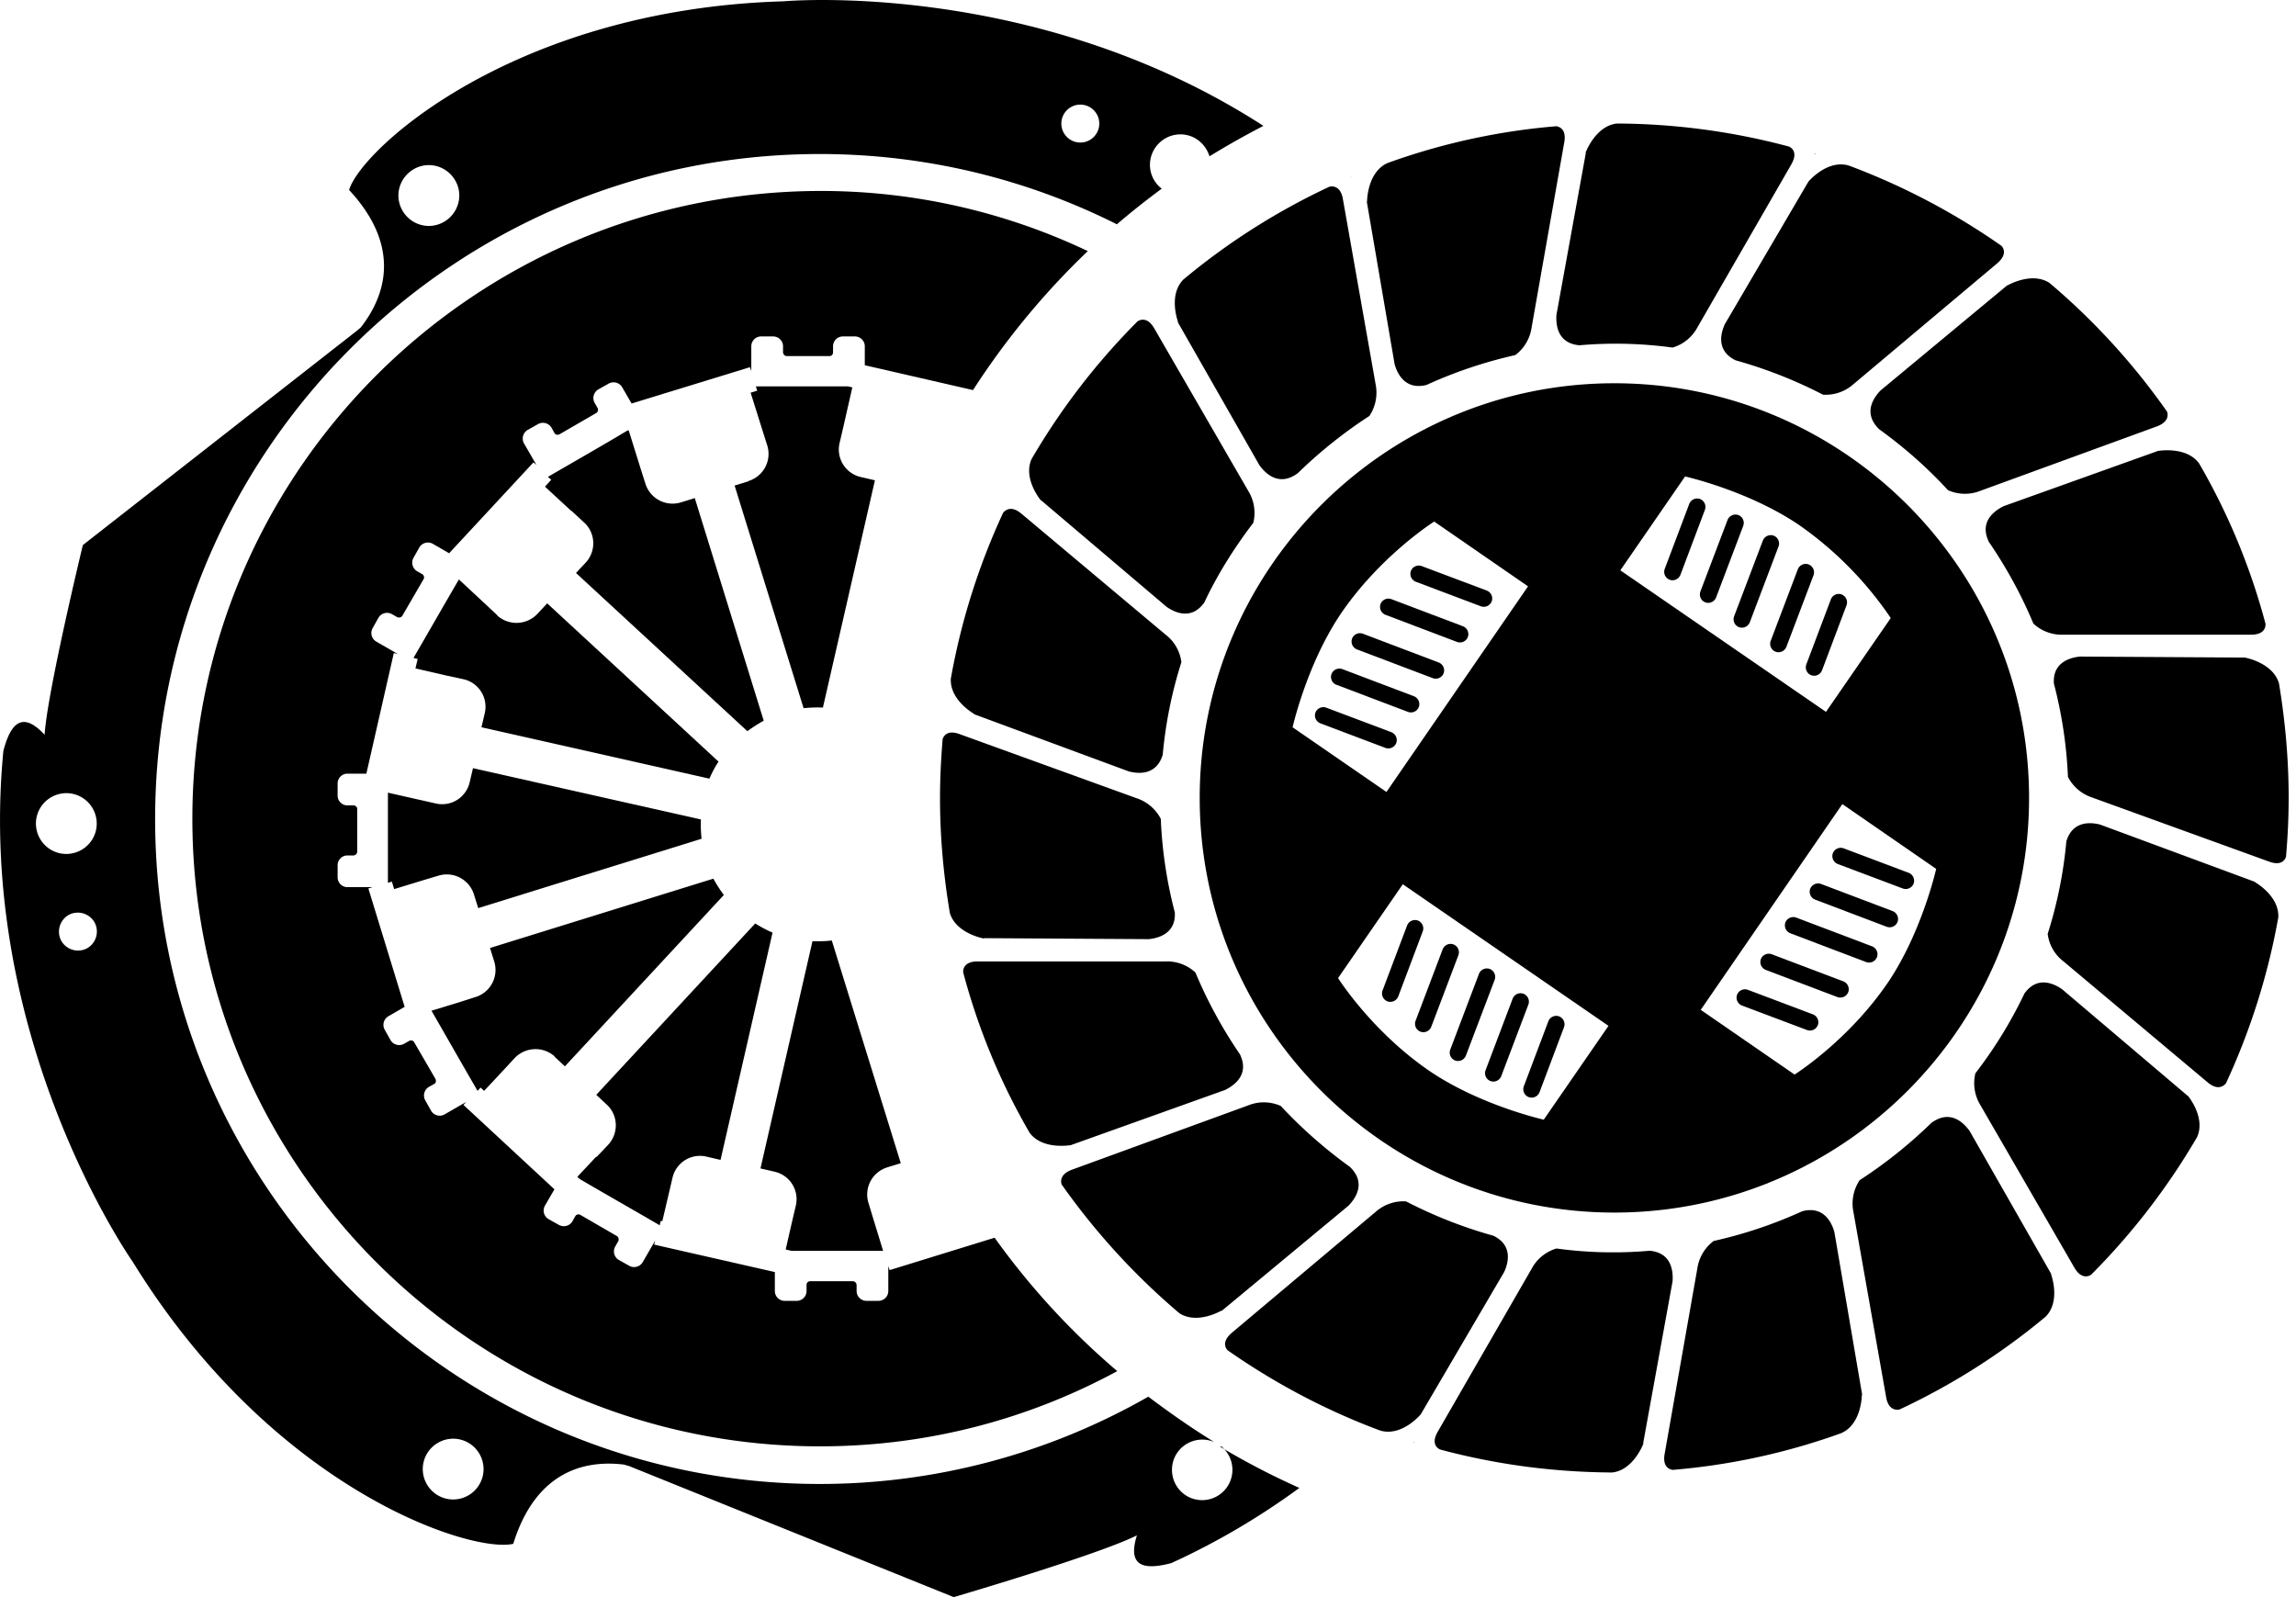 <svg xmlns="http://www.w3.org/2000/svg" width="46" height="32" fill="none"><path d="M27.685 28.678s.02.007.032.013c-.013 0-.02-.006-.032-.013zm.032-25.39s-.02.007-.032.013c.013 0 .02-.006.032-.013zm-.617.242s-.025.013-.039.013l.04-.013zm-3.504 2.924l1.638 2.87c.125.17.393.432.767.157a9.337 9.337 0 011.435-1.147.845.845 0 00.124-.636l-.655-3.708c-.046-.275-.216-.262-.268-.25a13.455 13.455 0 00-2.93 1.862c-.307.314-.104.852-.104.852h-.007zm5.557 14.794a.17.17 0 00.216-.098l.577-1.52a.17.17 0 00-.099-.216.17.17 0 00-.216.098l-.576 1.52a.17.17 0 00.098.216zm.707.412a.17.17 0 00.217-.098l.544-1.435a.17.17 0 00-.098-.216.17.17 0 00-.217.098l-.543 1.435a.17.17 0 00.098.216zm-1.401-.989a.17.17 0 00.216-.098l.544-1.435a.17.17 0 00-.099-.216.17.17 0 00-.216.098l-.544 1.435a.17.17 0 00.099.216zm2.169 1.311a.17.17 0 00.216-.098l.491-1.304a.17.17 0 00-.098-.216.17.17 0 00-.216.098l-.492 1.304a.17.17 0 00.099.216zm4.199-11.662a.17.17 0 00-.216.098l-.544 1.434a.17.17 0 00.099.217.17.17 0 00.216-.099l.544-1.435a.17.17 0 00-.099-.216zm-.767-.322a.17.17 0 00-.216.098l-.492 1.304a.17.17 0 00.099.216.17.17 0 00.216-.098l.491-1.304a.17.17 0 00-.098-.216zm-6.303 2.32l1.435.544a.17.17 0 00.216-.098.17.17 0 00-.098-.216l-1.435-.544a.17.17 0 00-.216.098.17.17 0 00.098.216zm.217 2.568a.17.17 0 00-.099-.216l-1.303-.491a.17.17 0 00-.217.098.17.17 0 00.099.216l1.303.492a.17.17 0 00.217-.099zm.392-3.23l1.304.492a.17.17 0 00.216-.099.17.17 0 00-.098-.216l-1.304-.491a.17.17 0 00-.217.098.17.17 0 00.099.216zm-1.179 1.356l1.52.576a.17.17 0 00.216-.098.17.17 0 00-.098-.216l-1.52-.577a.17.17 0 00-.216.098.17.17 0 00.098.217zm-.412.708l1.435.544a.17.17 0 00.216-.098.17.17 0 00-.098-.216l-1.435-.544a.17.17 0 00-.216.098.17.17 0 00.098.217zm1.022 6.343a.17.17 0 00.217-.099l.491-1.304a.17.17 0 00-.098-.216.17.17 0 00-.216.099l-.492 1.303a.17.17 0 00.098.217zm10.122-1.808l-1.435-.544a.17.17 0 00-.217.098.17.17 0 00.099.216l1.435.544a.17.17 0 00.216-.098.17.17 0 00-.098-.216zm-.412.706l-1.52-.576a.17.17 0 00-.217.098.17.17 0 00.099.216l1.52.577a.17.17 0 00.216-.099.17.17 0 00-.098-.216z" fill="currentColor"/><path d="M32.344 7.679c-4.58 0-8.308 3.728-8.308 8.308s3.728 8.308 8.308 8.308 8.308-3.728 8.308-8.308-3.728-8.308-8.308-8.308zm-6.447 6.893s.288-1.285.983-2.3c.793-1.153 1.854-1.822 1.854-1.822l1.88 1.298-2.837 4.12-1.88-1.296zm5.032 7.862s-1.284-.288-2.3-.983c-1.153-.793-1.821-1.854-1.821-1.854l1.297-1.88 4.121 2.837-1.297 1.88zm2.83-12.888s1.285.288 2.3.983a7.176 7.176 0 011.822 1.854l-1.298 1.88-4.12-2.836 1.297-1.88zm4.05 10.162c-.793 1.154-1.855 1.822-1.855 1.822l-1.88-1.297 2.837-4.122 1.88 1.298s-.288 1.284-.982 2.3z" fill="currentColor"/><path d="M38.24 17.488l-1.303-.491a.17.17 0 00-.216.098.17.17 0 00.098.216l1.304.491a.17.17 0 00.216-.098.17.17 0 00-.098-.216zm-2.705-6.756a.17.17 0 00-.216.098l-.577 1.52a.17.17 0 00.098.216.17.17 0 00.217-.098l.576-1.52a.17.17 0 00-.098-.216zm1.395 8.93l-1.435-.543a.17.17 0 00-.216.098.17.17 0 00.098.216l1.435.544a.17.17 0 00.217-.098.17.17 0 00-.099-.217zm-.608.662l-1.304-.492a.17.17 0 00-.216.099.17.17 0 00.098.216l1.304.491a.17.17 0 00.216-.098.17.17 0 00-.098-.216zm.575-8.414a.17.17 0 00-.216.099l-.492 1.304a.17.17 0 00.099.216.17.17 0 00.216-.098l.491-1.304a.17.17 0 00-.098-.216zm-.661-.601a.17.17 0 00-.217.098l-.544 1.435a.17.17 0 00.099.216.17.17 0 00.216-.098l.544-1.435a.17.17 0 00-.099-.216zm-15.379-1.286l2.516 2.136c.17.118.498.269.754-.085.268-.57.603-1.1.983-1.599a.838.838 0 00-.099-.635l-1.887-3.263c-.137-.236-.288-.17-.334-.138a13.626 13.626 0 00-2.123 2.759c-.177.4.19.832.19.832v-.007zm6.526-5.987l.557 3.256c.052.197.216.53.642.42a8.98 8.98 0 011.776-.597.836.836 0 00.327-.55l.655-3.715c.046-.256-.091-.308-.157-.321a13.132 13.132 0 00-3.374.734c-.42.177-.42.773-.42.773h-.006zm-5.949 18.915l3.112-1.113c.184-.092.492-.308.295-.715a9.182 9.182 0 01-.891-1.638.835.835 0 00-.596-.222h-3.768c-.281 0-.294.17-.288.222a13.08 13.08 0 001.33 3.211c.256.347.813.249.813.249l-.007.006zm-1.919-8.641l3.1 1.146c.196.052.556.079.68-.334a8.701 8.701 0 01.374-1.854.82.82 0 00-.314-.55l-2.89-2.425c-.21-.177-.328-.066-.367-.02a13.543 13.543 0 00-1.048 3.322c-.026.433.465.708.465.708v.006zM31.773 3.059l-.59 3.25c-.012.203.02.57.46.609a8.392 8.392 0 011.867.046.83.83 0 00.498-.406l1.88-3.263c.144-.25 0-.341-.052-.36a13.53 13.53 0 00-3.44-.46c-.433.046-.629.584-.629.584h.006zm-3.308 25.278l1.67-2.85c.086-.184.177-.538-.216-.728-.61-.17-1.192-.4-1.75-.688a.839.839 0 00-.608.21l-2.883 2.424c-.197.17-.131.295-.086.347.937.656 1.96 1.2 3.047 1.606.44.144.826-.321.826-.321zm7.907-25.252s-.02 0-.026-.007h.026v.007zm.636.216s-.02-.006-.032-.013c.013 0 .02.007.032.013zm-.779.342l-1.671 2.85c-.085.183-.177.537.216.727.61.17 1.193.4 1.75.688a.838.838 0 00.609-.21l2.883-2.424c.196-.17.13-.295.085-.347a13.661 13.661 0 00-3.047-1.605c-.439-.144-.825.32-.825.32zm7.025 5.385l-3.113 1.114c-.183.092-.491.308-.295.714.348.511.65 1.055.892 1.638a.835.835 0 00.596.223H45.1c.282 0 .295-.17.288-.223a13.068 13.068 0 00-1.33-3.21c-.255-.347-.812-.25-.812-.25l.007-.006zm2.403 4.658c-.125-.413-.682-.511-.682-.511l-3.302-.02c-.203.02-.55.118-.524.538.157.602.255 1.231.282 1.873a.842.842 0 00.485.413l3.544 1.284c.25.092.321-.039.34-.098.034-.393.053-.786.053-1.186 0-.786-.072-1.553-.196-2.3v.007zM40.22 5.712l-2.542 2.11c-.145.15-.36.459-.027.78.498.36.963.767 1.376 1.219a.832.832 0 00.649.013l3.538-1.291c.242-.092.223-.236.203-.295a13.6 13.6 0 00-2.358-2.581c-.36-.23-.84.052-.84.052v-.007zm4.96 11.958l-3.1-1.147c-.196-.053-.557-.079-.681.334a8.7 8.7 0 01-.374 1.854.82.82 0 00.315.55l2.89 2.425c.209.177.327.065.366.02a13.542 13.542 0 001.049-3.323c.026-.432-.466-.707-.466-.707v-.007zm-20.706 8.597l2.543-2.11c.144-.15.36-.458.026-.779a9.403 9.403 0 01-1.383-1.219.831.831 0 00-.648-.013l-3.538 1.291c-.243.092-.223.236-.204.295a13.798 13.798 0 002.36 2.581c.36.23.838-.052.838-.052l.006.006zm-4.763-7.47l3.302.02c.203-.02.55-.118.524-.537a8.866 8.866 0 01-.281-1.874.846.846 0 00-.485-.413l-3.545-1.284c-.249-.092-.32.04-.34.098-.033.393-.053.786-.053 1.186 0 .786.072 1.553.197 2.3.124.413.681.511.681.511v-.007zm17.265 9.887s.02-.007.032-.013c-.013 0-.02.006-.032.013zm.332-.74l-.556-3.256c-.053-.197-.217-.531-.643-.42a8.984 8.984 0 01-1.775.596.837.837 0 00-.328.55l-.655 3.716c-.046.256.092.308.157.321a13.136 13.136 0 003.375-.734c.419-.177.419-.773.419-.773h.006zm-8.988.951s.02 0 .026.006h-.026v-.006zm15.51-6.939l-2.517-2.136c-.17-.118-.498-.269-.753.085a8.88 8.88 0 01-.983 1.599.838.838 0 00.098.635l1.887 3.263c.138.236.288.17.334.138a13.626 13.626 0 002.123-2.759c.177-.4-.19-.832-.19-.832v.007zM32.92 28.92l.59-3.25c.013-.203-.02-.57-.459-.61a8.362 8.362 0 01-1.867-.045.83.83 0 00-.498.406l-1.88 3.263c-.145.249 0 .34.052.36 1.1.295 2.247.452 3.44.459.432-.046.629-.583.629-.583h-.007zm4.672-.47s.026-.014.033-.014l-.033.013zm3.505-2.923l-1.638-2.87c-.124-.17-.393-.433-.766-.157a9.34 9.34 0 01-1.435 1.146.844.844 0 00-.125.636l.655 3.708c.046.276.217.262.27.25a13.456 13.456 0 002.928-1.861c.308-.315.105-.852.105-.852h.006zM11.449 10.234l.255.236c.23.21.243.57.033.8l-.197.21 3.434 3.17c.105-.078.21-.144.327-.21L13.92 9.98l-.275.085a.57.57 0 01-.714-.373l-.092-.289-.243-.78h-.02c-.425.256-1.113.65-1.598.931l.066.059-.125.138.524.484h.007zm3.544-.59l-.275.085L16.1 14.19a2.53 2.53 0 01.387-.013l1.042-4.554-.282-.065a.565.565 0 01-.426-.682l.072-.308.183-.806-.085-.02h-1.847l.026.086-.131.04.23.733.104.328a.568.568 0 01-.373.707l-.007.007zm-3.885 11.525l.21.196 3.184-3.433a2.803 2.803 0 01-.21-.327l-4.475 1.389.086.275a.568.568 0 01-.374.707l-.328.105-.556.17c.249.433.642 1.121.923 1.606l.06-.066.071.066.374-.4.236-.255a.576.576 0 01.806-.033h-.007zm6.664 2.221l.275-.084-1.382-4.462a2.53 2.53 0 01-.387.013l-1.042 4.554.282.065a.565.565 0 01.426.681l-.079.335-.124.543.118.027h1.834l-.203-.662-.091-.301a.568.568 0 01.373-.708z" fill="currentColor"/><path d="M24.46 28.973a.607.607 0 01-.68 1.002.61.61 0 01-.217-.832.61.61 0 01.767-.249c-.459-.281-.898-.59-1.324-.91a13.257 13.257 0 01-6.578 1.749c-7.345 0-13.32-5.976-13.32-13.32 0-7.345 5.969-13.327 13.314-13.327 2.142 0 4.167.51 5.955 1.408.289-.249.59-.485.898-.714a.6.6 0 01-.236-.478c0-.334.275-.61.61-.61.275 0 .504.184.583.44.353-.217.714-.42 1.08-.61C20.74-.433 15.702.026 15.702.026c-5.393.157-8.459 2.955-8.708 3.78 1.1 1.186.681 2.182.236 2.752-.02.02-.04.033-.06.053l-5.51 4.31s-.714 2.95-.766 3.801c-.42-.452-.668-.282-.826.321-.563 5.766 2.589 10.235 2.589 10.235 2.83 4.593 6.794 5.85 7.626 5.654.472-1.52 1.514-1.677 2.228-1.586.033.014.072.02.105.033L19.108 32s2.909-.852 3.67-1.238c-.184.59.09.714.687.557.95-.433 1.808-.95 2.568-1.507a14.98 14.98 0 01-1.579-.82l.007-.02zM21.644 2.096a.38.38 0 110 .76.38.38 0 010-.76zM8.592 3.308c.334 0 .61.276.61.61a.613.613 0 01-.61.609.612.612 0 01-.61-.61c0-.333.276-.609.61-.609zM.795 16.793a.607.607 0 01.242-.826.607.607 0 01.826.242.607.607 0 01-.243.826.607.607 0 01-.825-.242zM1.745 19a.386.386 0 01-.518-.151.386.386 0 01.15-.518.386.386 0 01.518.151.386.386 0 01-.15.518zM9.37 29.969a.607.607 0 01-.825-.243.607.607 0 01.242-.825.607.607 0 01.826.242.607.607 0 01-.243.826z" fill="currentColor"/><path d="M11.94 23.18l-.374.4.053.046c.426.25 1.114.642 1.598.924l.02-.085h.033l.131-.557.072-.308a.565.565 0 01.681-.426l.282.066 1.042-4.554a2.511 2.511 0 01-.347-.184l-3.185 3.434.21.196c.23.21.242.57.033.8l-.236.249h-.013z" fill="currentColor"/><path d="M3.854 16.406c0 6.932 5.642 12.573 12.574 12.573 2.156 0 4.18-.544 5.956-1.507a14.87 14.87 0 01-2.457-2.673l-2.103.649-.027-.079v.498a.197.197 0 01-.196.197h-.243a.197.197 0 01-.196-.197v-.118a.08.08 0 00-.079-.079h-.852a.073.073 0 00-.072.072v.125a.197.197 0 01-.196.197h-.243a.197.197 0 01-.196-.197v-.38l-2.418-.55.02-.08-.25.433a.2.2 0 01-.268.072l-.21-.117a.2.2 0 01-.072-.27l.06-.104c.019-.04.006-.085-.027-.105l-.734-.426a.074.074 0 00-.098.026l-.059.105a.2.2 0 01-.269.072l-.21-.117a.2.2 0 01-.071-.27l.19-.327-1.822-1.69.053-.06-.433.25a.2.2 0 01-.268-.072l-.118-.21a.2.2 0 01.072-.269l.104-.058c.04-.02.046-.066.027-.105l-.426-.734c-.02-.033-.066-.046-.098-.026l-.105.059a.2.2 0 01-.269-.073l-.118-.21a.2.2 0 01.072-.268l.328-.19-.727-2.372.078-.026H6.96a.197.197 0 01-.196-.197v-.242c0-.105.085-.196.196-.196h.118a.08.08 0 00.079-.08v-.85a.073.073 0 00-.072-.073H6.96a.197.197 0 01-.196-.197v-.242c0-.105.085-.197.196-.197h.38l.55-2.417.08.02-.433-.25a.2.2 0 01-.072-.268l.118-.21a.2.2 0 01.268-.072l.105.06c.04.019.085.006.105-.027l.426-.734c.02-.033.006-.079-.026-.098l-.105-.06a.2.2 0 01-.072-.268l.118-.21a.2.2 0 01.268-.072l.328.19 1.69-1.821.06.052-.25-.432a.2.2 0 01.072-.269l.21-.118a.2.2 0 01.269.072l.059.105c.02.04.065.046.104.026l.734-.425a.076.076 0 00.027-.099l-.06-.105a.2.2 0 01.073-.268l.21-.118a.2.2 0 01.268.072l.19.328 2.372-.728.026.079v-.498c0-.105.085-.197.197-.197h.242c.105 0 .197.086.197.197v.118c0 .04.032.079.078.079h.852c.04 0 .072-.033.072-.073v-.124c0-.105.085-.197.197-.197h.242c.105 0 .197.086.197.197v.38l2.168.498a15.384 15.384 0 012.3-2.785 12.456 12.456 0 00-5.36-1.205c-6.945.013-12.58 5.648-12.58 12.58z" fill="currentColor"/><path d="M7.766 17.69l.085-.026.046.15.622-.19.262-.078a.57.57 0 01.714.374l.086.275 4.475-1.39a2.512 2.512 0 01-.013-.386l-4.567-1.028-.066.281a.565.565 0 01-.681.426l-.262-.059-.695-.157v1.808h-.006zm2.201-5.359l-.216-.203-.557-.518c-.249.426-.636 1.101-.91 1.573l.084.02-.045.19.629.144.334.072a.565.565 0 01.426.681l-.066.282 4.567 1.029c.052-.118.111-.236.183-.341l-3.433-3.171-.196.21a.576.576 0 01-.806.032h.006z" fill="currentColor"/></svg>
